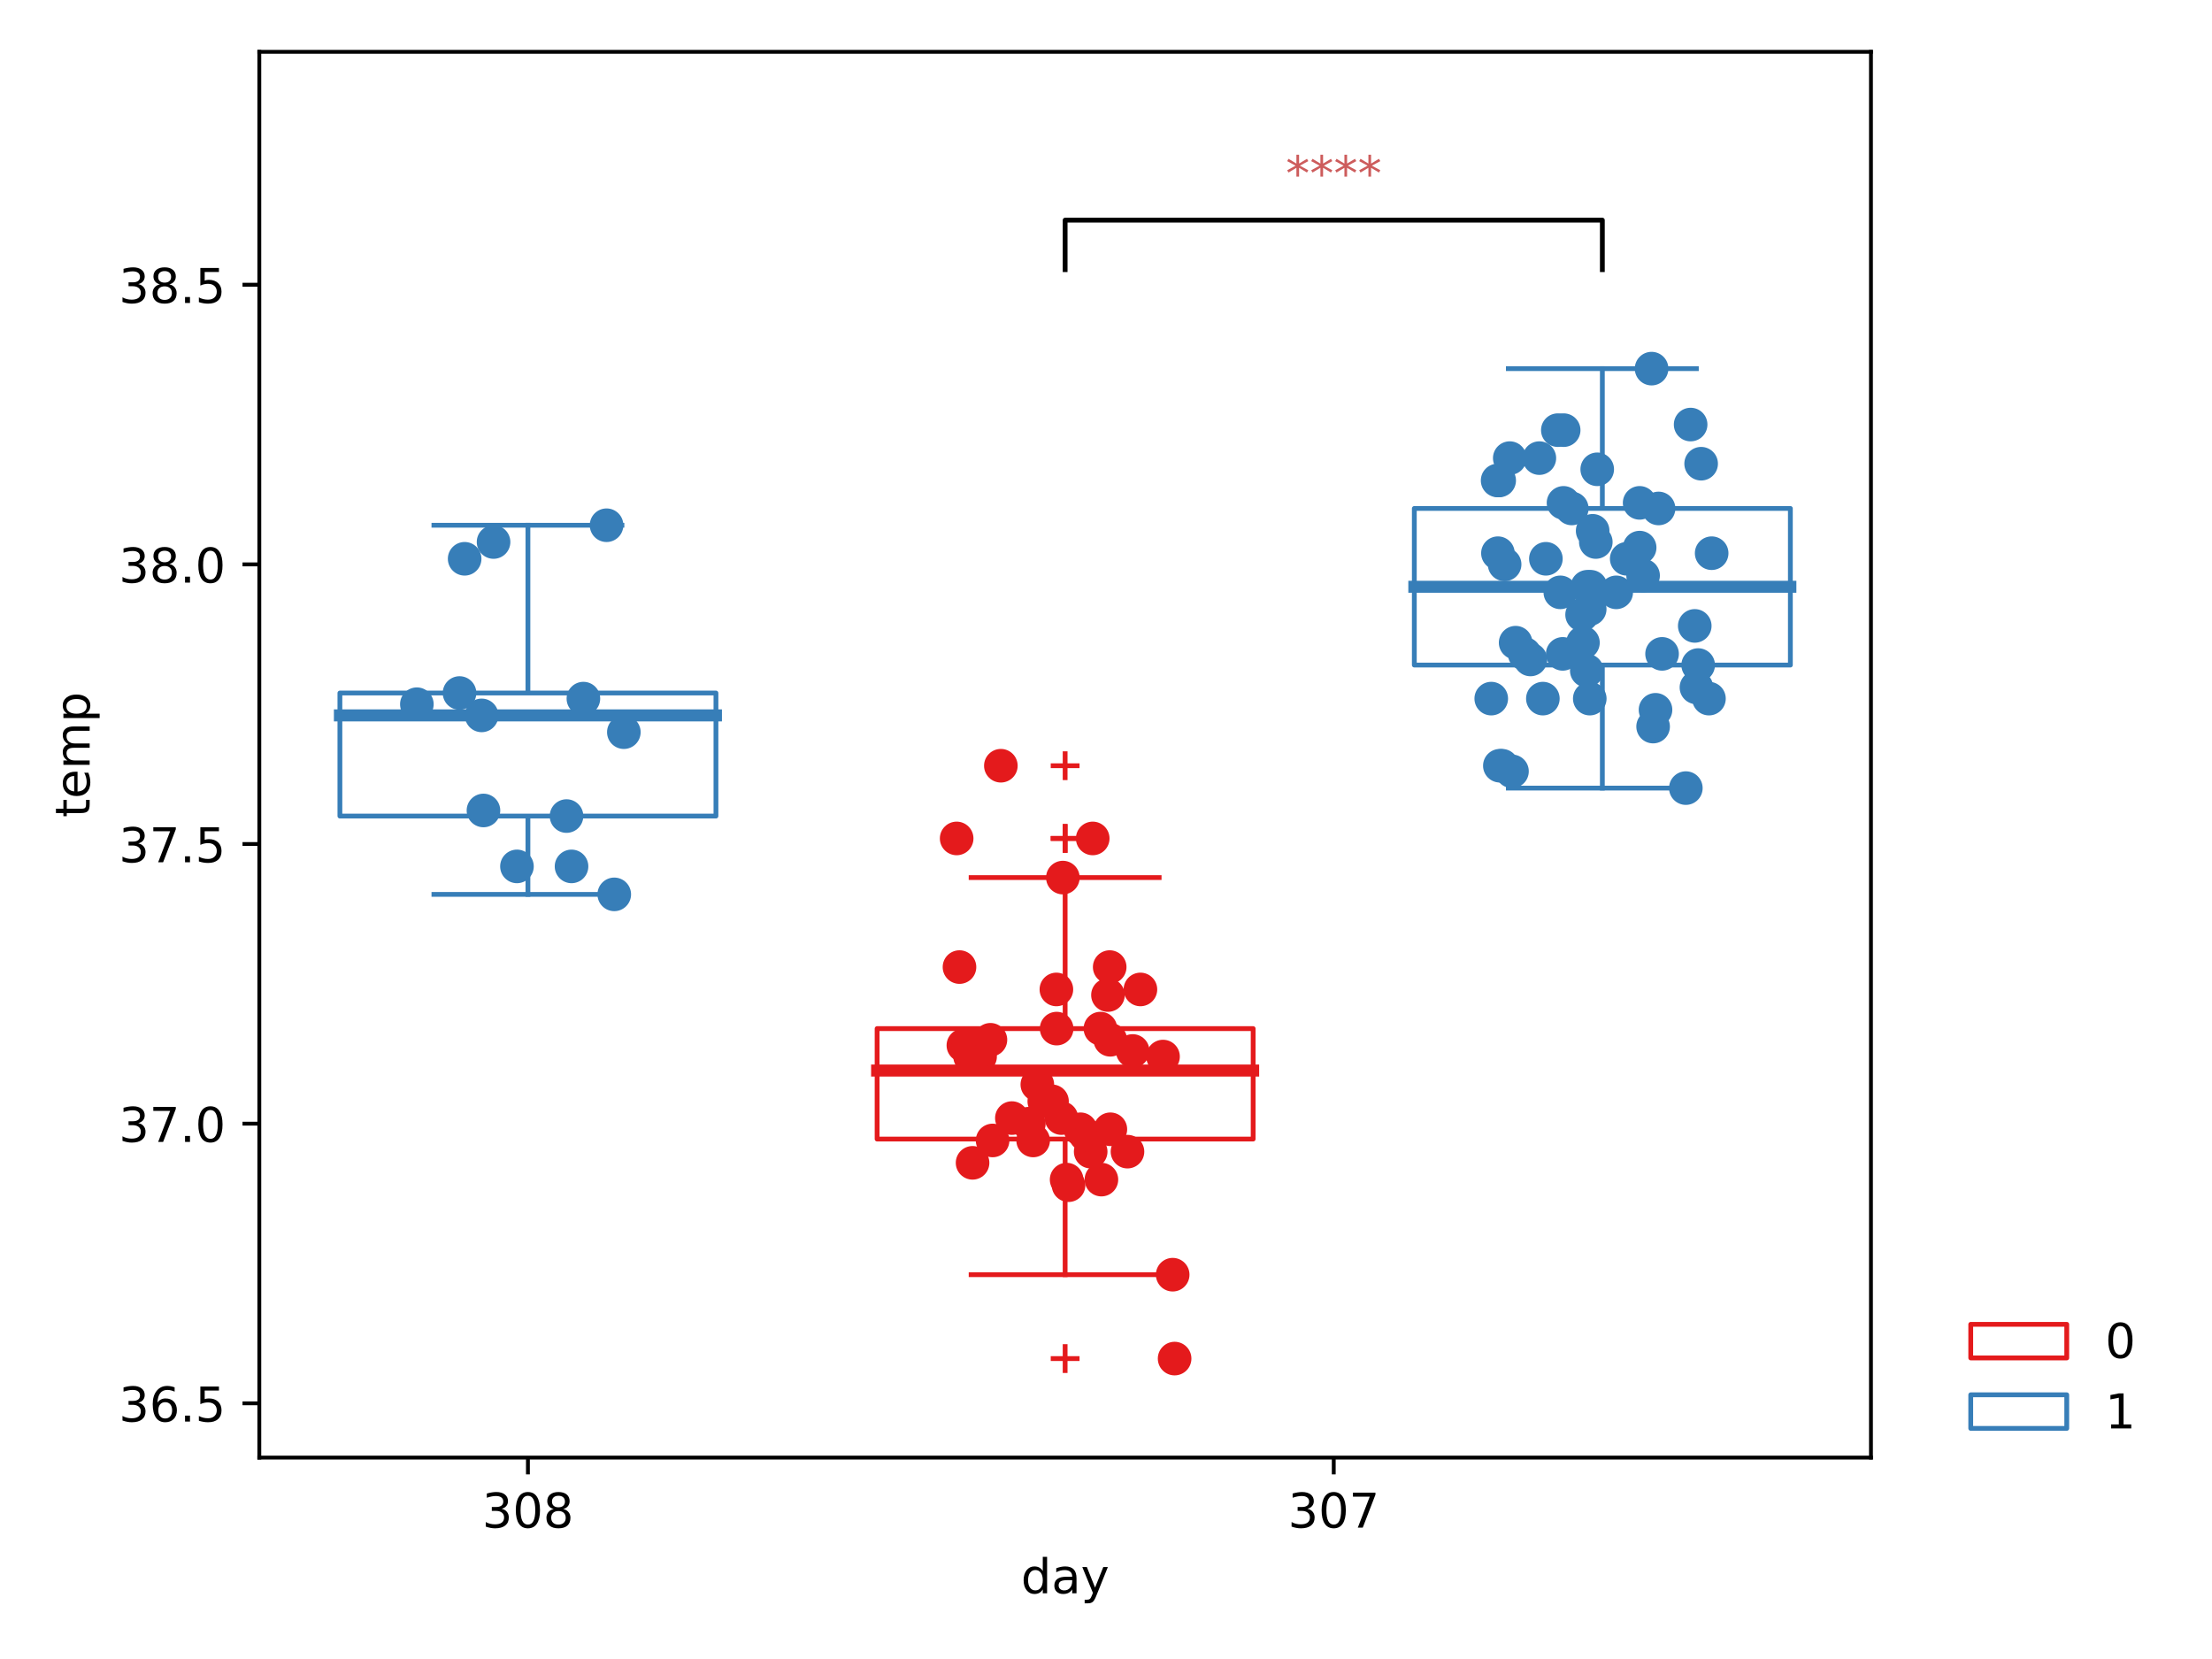 <?xml version="1.0" encoding="utf-8" standalone="no"?>
<!DOCTYPE svg PUBLIC "-//W3C//DTD SVG 1.1//EN"
  "http://www.w3.org/Graphics/SVG/1.1/DTD/svg11.dtd">
<!-- Created with matplotlib (https://matplotlib.org/) -->
<svg height="345.6pt" version="1.1" viewBox="0 0 460.8 345.6" width="460.8pt" xmlns="http://www.w3.org/2000/svg" xmlns:xlink="http://www.w3.org/1999/xlink">
 <defs>
  <style type="text/css">
*{stroke-linecap:butt;stroke-linejoin:round;}
  </style>
 </defs>
 <g id="figure_1">
  <g id="patch_1">
   <path d="M 0 345.6 
L 460.8 345.6 
L 460.8 0 
L 0 0 
z
" style="fill:#ffffff;"/>
  </g>
  <g id="axes_1">
   <g id="patch_2">
    <path d="M 54.02 303.64 
L 389.754 303.64 
L 389.754 10.8 
L 54.02 10.8 
z
" style="fill:#ffffff;"/>
   </g>
   <g id="matplotlib.axis_1">
    <g id="xtick_1">
     <g id="line2d_1">
      <defs>
       <path d="M 0 0 
L 0 3.5 
" id="mf31769c361" style="stroke:#000000;stroke-width:0.8;"/>
      </defs>
      <g>
       <use style="stroke:#000000;stroke-width:0.8;" x="109.976" xlink:href="#mf31769c361" y="303.64"/>
      </g>
     </g>
     <g id="text_1">
      <!-- 308 -->
      <defs>
       <path d="M 40.578 39.312 
Q 47.656 37.797 51.625 33 
Q 55.609 28.219 55.609 21.188 
Q 55.609 10.406 48.188 4.484 
Q 40.766 -1.422 27.094 -1.422 
Q 22.516 -1.422 17.656 -0.516 
Q 12.797 0.391 7.625 2.203 
L 7.625 11.719 
Q 11.719 9.328 16.594 8.109 
Q 21.484 6.891 26.812 6.891 
Q 36.078 6.891 40.938 10.547 
Q 45.797 14.203 45.797 21.188 
Q 45.797 27.641 41.281 31.266 
Q 36.766 34.906 28.719 34.906 
L 20.219 34.906 
L 20.219 43.016 
L 29.109 43.016 
Q 36.375 43.016 40.234 45.922 
Q 44.094 48.828 44.094 54.297 
Q 44.094 59.906 40.109 62.906 
Q 36.141 65.922 28.719 65.922 
Q 24.656 65.922 20.016 65.031 
Q 15.375 64.156 9.812 62.312 
L 9.812 71.094 
Q 15.438 72.656 20.344 73.438 
Q 25.25 74.219 29.594 74.219 
Q 40.828 74.219 47.359 69.109 
Q 53.906 64.016 53.906 55.328 
Q 53.906 49.266 50.438 45.094 
Q 46.969 40.922 40.578 39.312 
z
" id="DejaVuSans-51"/>
       <path d="M 31.781 66.406 
Q 24.172 66.406 20.328 58.906 
Q 16.5 51.422 16.5 36.375 
Q 16.5 21.391 20.328 13.891 
Q 24.172 6.391 31.781 6.391 
Q 39.453 6.391 43.281 13.891 
Q 47.125 21.391 47.125 36.375 
Q 47.125 51.422 43.281 58.906 
Q 39.453 66.406 31.781 66.406 
z
M 31.781 74.219 
Q 44.047 74.219 50.516 64.516 
Q 56.984 54.828 56.984 36.375 
Q 56.984 17.969 50.516 8.266 
Q 44.047 -1.422 31.781 -1.422 
Q 19.531 -1.422 13.062 8.266 
Q 6.594 17.969 6.594 36.375 
Q 6.594 54.828 13.062 64.516 
Q 19.531 74.219 31.781 74.219 
z
" id="DejaVuSans-48"/>
       <path d="M 31.781 34.625 
Q 24.75 34.625 20.719 30.859 
Q 16.703 27.094 16.703 20.516 
Q 16.703 13.922 20.719 10.156 
Q 24.75 6.391 31.781 6.391 
Q 38.812 6.391 42.859 10.172 
Q 46.922 13.969 46.922 20.516 
Q 46.922 27.094 42.891 30.859 
Q 38.875 34.625 31.781 34.625 
z
M 21.922 38.812 
Q 15.578 40.375 12.031 44.719 
Q 8.5 49.078 8.5 55.328 
Q 8.5 64.062 14.719 69.141 
Q 20.953 74.219 31.781 74.219 
Q 42.672 74.219 48.875 69.141 
Q 55.078 64.062 55.078 55.328 
Q 55.078 49.078 51.531 44.719 
Q 48 40.375 41.703 38.812 
Q 48.828 37.156 52.797 32.312 
Q 56.781 27.484 56.781 20.516 
Q 56.781 9.906 50.312 4.234 
Q 43.844 -1.422 31.781 -1.422 
Q 19.734 -1.422 13.25 4.234 
Q 6.781 9.906 6.781 20.516 
Q 6.781 27.484 10.781 32.312 
Q 14.797 37.156 21.922 38.812 
z
M 18.312 54.391 
Q 18.312 48.734 21.844 45.562 
Q 25.391 42.391 31.781 42.391 
Q 38.141 42.391 41.719 45.562 
Q 45.312 48.734 45.312 54.391 
Q 45.312 60.062 41.719 63.234 
Q 38.141 66.406 31.781 66.406 
Q 25.391 66.406 21.844 63.234 
Q 18.312 60.062 18.312 54.391 
z
" id="DejaVuSans-56"/>
      </defs>
      <g transform="translate(100.432 318.238)scale(0.1 -0.1)">
       <use xlink:href="#DejaVuSans-51"/>
       <use x="63.623" xlink:href="#DejaVuSans-48"/>
       <use x="127.246" xlink:href="#DejaVuSans-56"/>
      </g>
     </g>
    </g>
    <g id="xtick_2">
     <g id="line2d_2">
      <g>
       <use style="stroke:#000000;stroke-width:0.8;" x="277.843" xlink:href="#mf31769c361" y="303.64"/>
      </g>
     </g>
     <g id="text_2">
      <!-- 307 -->
      <defs>
       <path d="M 8.203 72.906 
L 55.078 72.906 
L 55.078 68.703 
L 28.609 0 
L 18.312 0 
L 43.219 64.594 
L 8.203 64.594 
z
" id="DejaVuSans-55"/>
      </defs>
      <g transform="translate(268.299 318.238)scale(0.1 -0.1)">
       <use xlink:href="#DejaVuSans-51"/>
       <use x="63.623" xlink:href="#DejaVuSans-48"/>
       <use x="127.246" xlink:href="#DejaVuSans-55"/>
      </g>
     </g>
    </g>
    <g id="text_3">
     <!-- day -->
     <defs>
      <path d="M 45.406 46.391 
L 45.406 75.984 
L 54.391 75.984 
L 54.391 0 
L 45.406 0 
L 45.406 8.203 
Q 42.578 3.328 38.25 0.953 
Q 33.938 -1.422 27.875 -1.422 
Q 17.969 -1.422 11.734 6.484 
Q 5.516 14.406 5.516 27.297 
Q 5.516 40.188 11.734 48.094 
Q 17.969 56 27.875 56 
Q 33.938 56 38.25 53.625 
Q 42.578 51.266 45.406 46.391 
z
M 14.797 27.297 
Q 14.797 17.391 18.875 11.75 
Q 22.953 6.109 30.078 6.109 
Q 37.203 6.109 41.297 11.75 
Q 45.406 17.391 45.406 27.297 
Q 45.406 37.203 41.297 42.844 
Q 37.203 48.484 30.078 48.484 
Q 22.953 48.484 18.875 42.844 
Q 14.797 37.203 14.797 27.297 
z
" id="DejaVuSans-100"/>
      <path d="M 34.281 27.484 
Q 23.391 27.484 19.188 25 
Q 14.984 22.516 14.984 16.5 
Q 14.984 11.719 18.141 8.906 
Q 21.297 6.109 26.703 6.109 
Q 34.188 6.109 38.703 11.406 
Q 43.219 16.703 43.219 25.484 
L 43.219 27.484 
z
M 52.203 31.203 
L 52.203 0 
L 43.219 0 
L 43.219 8.297 
Q 40.141 3.328 35.547 0.953 
Q 30.953 -1.422 24.312 -1.422 
Q 15.922 -1.422 10.953 3.297 
Q 6 8.016 6 15.922 
Q 6 25.141 12.172 29.828 
Q 18.359 34.516 30.609 34.516 
L 43.219 34.516 
L 43.219 35.406 
Q 43.219 41.609 39.141 45 
Q 35.062 48.391 27.688 48.391 
Q 23 48.391 18.547 47.266 
Q 14.109 46.141 10.016 43.891 
L 10.016 52.203 
Q 14.938 54.109 19.578 55.047 
Q 24.219 56 28.609 56 
Q 40.484 56 46.344 49.844 
Q 52.203 43.703 52.203 31.203 
z
" id="DejaVuSans-97"/>
      <path d="M 32.172 -5.078 
Q 28.375 -14.844 24.75 -17.812 
Q 21.141 -20.797 15.094 -20.797 
L 7.906 -20.797 
L 7.906 -13.281 
L 13.188 -13.281 
Q 16.891 -13.281 18.938 -11.516 
Q 21 -9.766 23.484 -3.219 
L 25.094 0.875 
L 2.984 54.688 
L 12.5 54.688 
L 29.594 11.922 
L 46.688 54.688 
L 56.203 54.688 
z
" id="DejaVuSans-121"/>
     </defs>
     <g transform="translate(212.689 331.917)scale(0.1 -0.1)">
      <use xlink:href="#DejaVuSans-100"/>
      <use x="63.477" xlink:href="#DejaVuSans-97"/>
      <use x="124.756" xlink:href="#DejaVuSans-121"/>
     </g>
    </g>
   </g>
   <g id="matplotlib.axis_2">
    <g id="ytick_1">
     <g id="line2d_3">
      <defs>
       <path d="M 0 0 
L -3.5 0 
" id="m4936fe1e70" style="stroke:#000000;stroke-width:0.8;"/>
      </defs>
      <g>
       <use style="stroke:#000000;stroke-width:0.8;" x="54.02" xlink:href="#m4936fe1e70" y="292.338"/>
      </g>
     </g>
     <g id="text_4">
      <!-- 36.5 -->
      <defs>
       <path d="M 33.016 40.375 
Q 26.375 40.375 22.484 35.828 
Q 18.609 31.297 18.609 23.391 
Q 18.609 15.531 22.484 10.953 
Q 26.375 6.391 33.016 6.391 
Q 39.656 6.391 43.531 10.953 
Q 47.406 15.531 47.406 23.391 
Q 47.406 31.297 43.531 35.828 
Q 39.656 40.375 33.016 40.375 
z
M 52.594 71.297 
L 52.594 62.312 
Q 48.875 64.062 45.094 64.984 
Q 41.312 65.922 37.594 65.922 
Q 27.828 65.922 22.672 59.328 
Q 17.531 52.734 16.797 39.406 
Q 19.672 43.656 24.016 45.922 
Q 28.375 48.188 33.594 48.188 
Q 44.578 48.188 50.953 41.516 
Q 57.328 34.859 57.328 23.391 
Q 57.328 12.156 50.688 5.359 
Q 44.047 -1.422 33.016 -1.422 
Q 20.359 -1.422 13.672 8.266 
Q 6.984 17.969 6.984 36.375 
Q 6.984 53.656 15.188 63.938 
Q 23.391 74.219 37.203 74.219 
Q 40.922 74.219 44.703 73.484 
Q 48.484 72.75 52.594 71.297 
z
" id="DejaVuSans-54"/>
       <path d="M 10.688 12.406 
L 21 12.406 
L 21 0 
L 10.688 0 
z
" id="DejaVuSans-46"/>
       <path d="M 10.797 72.906 
L 49.516 72.906 
L 49.516 64.594 
L 19.828 64.594 
L 19.828 46.734 
Q 21.969 47.469 24.109 47.828 
Q 26.266 48.188 28.422 48.188 
Q 40.625 48.188 47.75 41.5 
Q 54.891 34.812 54.891 23.391 
Q 54.891 11.625 47.562 5.094 
Q 40.234 -1.422 26.906 -1.422 
Q 22.312 -1.422 17.547 -0.641 
Q 12.797 0.141 7.719 1.703 
L 7.719 11.625 
Q 12.109 9.234 16.797 8.062 
Q 21.484 6.891 26.703 6.891 
Q 35.156 6.891 40.078 11.328 
Q 45.016 15.766 45.016 23.391 
Q 45.016 31 40.078 35.438 
Q 35.156 39.891 26.703 39.891 
Q 22.75 39.891 18.812 39.016 
Q 14.891 38.141 10.797 36.281 
z
" id="DejaVuSans-53"/>
      </defs>
      <g transform="translate(24.754 296.138)scale(0.1 -0.1)">
       <use xlink:href="#DejaVuSans-51"/>
       <use x="63.623" xlink:href="#DejaVuSans-54"/>
       <use x="127.246" xlink:href="#DejaVuSans-46"/>
       <use x="159.033" xlink:href="#DejaVuSans-53"/>
      </g>
     </g>
    </g>
    <g id="ytick_2">
     <g id="line2d_4">
      <g>
       <use style="stroke:#000000;stroke-width:0.8;" x="54.02" xlink:href="#m4936fe1e70" y="234.083"/>
      </g>
     </g>
     <g id="text_5">
      <!-- 37.0 -->
      <g transform="translate(24.754 237.882)scale(0.1 -0.1)">
       <use xlink:href="#DejaVuSans-51"/>
       <use x="63.623" xlink:href="#DejaVuSans-55"/>
       <use x="127.246" xlink:href="#DejaVuSans-46"/>
       <use x="159.033" xlink:href="#DejaVuSans-48"/>
      </g>
     </g>
    </g>
    <g id="ytick_3">
     <g id="line2d_5">
      <g>
       <use style="stroke:#000000;stroke-width:0.8;" x="54.02" xlink:href="#m4936fe1e70" y="175.827"/>
      </g>
     </g>
     <g id="text_6">
      <!-- 37.5 -->
      <g transform="translate(24.754 179.626)scale(0.1 -0.1)">
       <use xlink:href="#DejaVuSans-51"/>
       <use x="63.623" xlink:href="#DejaVuSans-55"/>
       <use x="127.246" xlink:href="#DejaVuSans-46"/>
       <use x="159.033" xlink:href="#DejaVuSans-53"/>
      </g>
     </g>
    </g>
    <g id="ytick_4">
     <g id="line2d_6">
      <g>
       <use style="stroke:#000000;stroke-width:0.8;" x="54.02" xlink:href="#m4936fe1e70" y="117.571"/>
      </g>
     </g>
     <g id="text_7">
      <!-- 38.0 -->
      <g transform="translate(24.754 121.37)scale(0.1 -0.1)">
       <use xlink:href="#DejaVuSans-51"/>
       <use x="63.623" xlink:href="#DejaVuSans-56"/>
       <use x="127.246" xlink:href="#DejaVuSans-46"/>
       <use x="159.033" xlink:href="#DejaVuSans-48"/>
      </g>
     </g>
    </g>
    <g id="ytick_5">
     <g id="line2d_7">
      <g>
       <use style="stroke:#000000;stroke-width:0.8;" x="54.02" xlink:href="#m4936fe1e70" y="59.315"/>
      </g>
     </g>
     <g id="text_8">
      <!-- 38.5 -->
      <g transform="translate(24.754 63.115)scale(0.1 -0.1)">
       <use xlink:href="#DejaVuSans-51"/>
       <use x="63.623" xlink:href="#DejaVuSans-56"/>
       <use x="127.246" xlink:href="#DejaVuSans-46"/>
       <use x="159.033" xlink:href="#DejaVuSans-53"/>
      </g>
     </g>
    </g>
    <g id="text_9">
     <!-- temp -->
     <defs>
      <path d="M 18.312 70.219 
L 18.312 54.688 
L 36.812 54.688 
L 36.812 47.703 
L 18.312 47.703 
L 18.312 18.016 
Q 18.312 11.328 20.141 9.422 
Q 21.969 7.516 27.594 7.516 
L 36.812 7.516 
L 36.812 0 
L 27.594 0 
Q 17.188 0 13.234 3.875 
Q 9.281 7.766 9.281 18.016 
L 9.281 47.703 
L 2.688 47.703 
L 2.688 54.688 
L 9.281 54.688 
L 9.281 70.219 
z
" id="DejaVuSans-116"/>
      <path d="M 56.203 29.594 
L 56.203 25.203 
L 14.891 25.203 
Q 15.484 15.922 20.484 11.062 
Q 25.484 6.203 34.422 6.203 
Q 39.594 6.203 44.453 7.469 
Q 49.312 8.734 54.109 11.281 
L 54.109 2.781 
Q 49.266 0.734 44.188 -0.344 
Q 39.109 -1.422 33.891 -1.422 
Q 20.797 -1.422 13.156 6.188 
Q 5.516 13.812 5.516 26.812 
Q 5.516 40.234 12.766 48.109 
Q 20.016 56 32.328 56 
Q 43.359 56 49.781 48.891 
Q 56.203 41.797 56.203 29.594 
z
M 47.219 32.234 
Q 47.125 39.594 43.094 43.984 
Q 39.062 48.391 32.422 48.391 
Q 24.906 48.391 20.391 44.141 
Q 15.875 39.891 15.188 32.172 
z
" id="DejaVuSans-101"/>
      <path d="M 52 44.188 
Q 55.375 50.25 60.062 53.125 
Q 64.75 56 71.094 56 
Q 79.641 56 84.281 50.016 
Q 88.922 44.047 88.922 33.016 
L 88.922 0 
L 79.891 0 
L 79.891 32.719 
Q 79.891 40.578 77.094 44.375 
Q 74.312 48.188 68.609 48.188 
Q 61.625 48.188 57.562 43.547 
Q 53.516 38.922 53.516 30.906 
L 53.516 0 
L 44.484 0 
L 44.484 32.719 
Q 44.484 40.625 41.703 44.406 
Q 38.922 48.188 33.109 48.188 
Q 26.219 48.188 22.156 43.531 
Q 18.109 38.875 18.109 30.906 
L 18.109 0 
L 9.078 0 
L 9.078 54.688 
L 18.109 54.688 
L 18.109 46.188 
Q 21.188 51.219 25.484 53.609 
Q 29.781 56 35.688 56 
Q 41.656 56 45.828 52.969 
Q 50 49.953 52 44.188 
z
" id="DejaVuSans-109"/>
      <path d="M 18.109 8.203 
L 18.109 -20.797 
L 9.078 -20.797 
L 9.078 54.688 
L 18.109 54.688 
L 18.109 46.391 
Q 20.953 51.266 25.266 53.625 
Q 29.594 56 35.594 56 
Q 45.562 56 51.781 48.094 
Q 58.016 40.188 58.016 27.297 
Q 58.016 14.406 51.781 6.484 
Q 45.562 -1.422 35.594 -1.422 
Q 29.594 -1.422 25.266 0.953 
Q 20.953 3.328 18.109 8.203 
z
M 48.688 27.297 
Q 48.688 37.203 44.609 42.844 
Q 40.531 48.484 33.406 48.484 
Q 26.266 48.484 22.188 42.844 
Q 18.109 37.203 18.109 27.297 
Q 18.109 17.391 22.188 11.75 
Q 26.266 6.109 33.406 6.109 
Q 40.531 6.109 44.609 11.75 
Q 48.688 17.391 48.688 27.297 
z
" id="DejaVuSans-112"/>
     </defs>
     <g transform="translate(18.675 170.301)rotate(-90)scale(0.1 -0.1)">
      <use xlink:href="#DejaVuSans-116"/>
      <use x="39.209" xlink:href="#DejaVuSans-101"/>
      <use x="100.732" xlink:href="#DejaVuSans-109"/>
      <use x="198.145" xlink:href="#DejaVuSans-112"/>
     </g>
    </g>
   </g>
   <g id="line2d_8">
    <path clip-path="url(#p70b1ee09ab)" d="M 109.976 170.001 
L 109.976 186.313 
" style="fill:none;stroke:#377eb8;stroke-linecap:square;"/>
   </g>
   <g id="line2d_9">
    <path clip-path="url(#p70b1ee09ab)" d="M 109.976 144.369 
L 109.976 109.415 
" style="fill:none;stroke:#377eb8;stroke-linecap:square;"/>
   </g>
   <g id="line2d_10">
    <path clip-path="url(#p70b1ee09ab)" d="M 90.391 186.313 
L 129.56 186.313 
" style="fill:none;stroke:#377eb8;stroke-linecap:square;"/>
   </g>
   <g id="line2d_11">
    <path clip-path="url(#p70b1ee09ab)" d="M 90.391 109.415 
L 129.56 109.415 
" style="fill:none;stroke:#377eb8;stroke-linecap:square;"/>
   </g>
   <g id="line2d_12"/>
   <g id="line2d_13">
    <path clip-path="url(#p70b1ee09ab)" d="M 221.887 237.287 
L 221.887 265.541 
" style="fill:none;stroke:#e41a1c;stroke-linecap:square;"/>
   </g>
   <g id="line2d_14">
    <path clip-path="url(#p70b1ee09ab)" d="M 221.887 214.276 
L 221.887 182.818 
" style="fill:none;stroke:#e41a1c;stroke-linecap:square;"/>
   </g>
   <g id="line2d_15">
    <path clip-path="url(#p70b1ee09ab)" d="M 202.303 265.541 
L 241.471 265.541 
" style="fill:none;stroke:#e41a1c;stroke-linecap:square;"/>
   </g>
   <g id="line2d_16">
    <path clip-path="url(#p70b1ee09ab)" d="M 202.303 182.818 
L 241.471 182.818 
" style="fill:none;stroke:#e41a1c;stroke-linecap:square;"/>
   </g>
   <g id="line2d_17">
    <defs>
     <path d="M -3 0 
L 3 0 
M 0 3 
L 0 -3 
" id="m334d2a8b8f" style="stroke:#e41a1c;"/>
    </defs>
    <g clip-path="url(#p70b1ee09ab)">
     <use style="fill-opacity:0;stroke:#e41a1c;" x="221.887" xlink:href="#m334d2a8b8f" y="283.017"/>
     <use style="fill-opacity:0;stroke:#e41a1c;" x="221.887" xlink:href="#m334d2a8b8f" y="174.662"/>
     <use style="fill-opacity:0;stroke:#e41a1c;" x="221.887" xlink:href="#m334d2a8b8f" y="159.515"/>
     <use style="fill-opacity:0;stroke:#e41a1c;" x="221.887" xlink:href="#m334d2a8b8f" y="174.662"/>
    </g>
   </g>
   <g id="line2d_18">
    <path clip-path="url(#p70b1ee09ab)" d="M 333.798 138.543 
L 333.798 164.176 
" style="fill:none;stroke:#377eb8;stroke-linecap:square;"/>
   </g>
   <g id="line2d_19">
    <path clip-path="url(#p70b1ee09ab)" d="M 333.798 105.92 
L 333.798 76.792 
" style="fill:none;stroke:#377eb8;stroke-linecap:square;"/>
   </g>
   <g id="line2d_20">
    <path clip-path="url(#p70b1ee09ab)" d="M 314.214 164.176 
L 353.383 164.176 
" style="fill:none;stroke:#377eb8;stroke-linecap:square;"/>
   </g>
   <g id="line2d_21">
    <path clip-path="url(#p70b1ee09ab)" d="M 314.214 76.792 
L 353.383 76.792 
" style="fill:none;stroke:#377eb8;stroke-linecap:square;"/>
   </g>
   <g id="line2d_22"/>
   <g id="line2d_23">
    <path clip-path="url(#p70b1ee09ab)" d="M 221.887 56.17 
L 221.887 45.858 
L 333.798 45.858 
L 333.798 56.17 
" style="fill:none;stroke:#000000;stroke-linecap:square;"/>
   </g>
   <g id="patch_3">
    <path clip-path="url(#p70b1ee09ab)" d="M 70.807 170.001 
L 149.145 170.001 
L 149.145 144.369 
L 70.807 144.369 
L 70.807 170.001 
z
" style="fill:#ffffff;stroke:#377eb8;stroke-linejoin:miter;"/>
   </g>
   <g id="patch_4">
    <path clip-path="url(#p70b1ee09ab)" d="M 182.718 237.287 
L 261.056 237.287 
L 261.056 214.276 
L 182.718 214.276 
L 182.718 237.287 
z
" style="fill:#ffffff;stroke:#e41a1c;stroke-linejoin:miter;"/>
   </g>
   <g id="patch_5">
    <path clip-path="url(#p70b1ee09ab)" d="M 294.629 138.543 
L 372.967 138.543 
L 372.967 105.92 
L 294.629 105.92 
L 294.629 138.543 
z
" style="fill:#ffffff;stroke:#377eb8;stroke-linejoin:miter;"/>
   </g>
   <g id="line2d_24">
    <path clip-path="url(#p70b1ee09ab)" d="M 70.807 149.029 
L 149.145 149.029 
" style="fill:none;stroke:#377eb8;stroke-linecap:square;stroke-width:2.5;"/>
   </g>
   <g id="line2d_25">
    <path clip-path="url(#p70b1ee09ab)" d="M 182.718 223.014 
L 261.056 223.014 
" style="fill:none;stroke:#e41a1c;stroke-linecap:square;stroke-width:2.5;"/>
   </g>
   <g id="line2d_26">
    <path clip-path="url(#p70b1ee09ab)" d="M 294.629 122.232 
L 372.967 122.232 
" style="fill:none;stroke:#377eb8;stroke-linecap:square;stroke-width:2.5;"/>
   </g>
   <g id="patch_6">
    <path d="M 54.02 303.64 
L 54.02 10.8 
" style="fill:none;stroke:#000000;stroke-linecap:square;stroke-linejoin:miter;stroke-width:0.8;"/>
   </g>
   <g id="patch_7">
    <path d="M 389.754 303.64 
L 389.754 10.8 
" style="fill:none;stroke:#000000;stroke-linecap:square;stroke-linejoin:miter;stroke-width:0.8;"/>
   </g>
   <g id="patch_8">
    <path d="M 54.02 303.64 
L 389.754 303.64 
" style="fill:none;stroke:#000000;stroke-linecap:square;stroke-linejoin:miter;stroke-width:0.8;"/>
   </g>
   <g id="patch_9">
    <path d="M 54.02 10.8 
L 389.754 10.8 
" style="fill:none;stroke:#000000;stroke-linecap:square;stroke-linejoin:miter;stroke-width:0.8;"/>
   </g>
   <g id="PathCollection_1">
    <defs>
     <path d="M 0 3 
C 0.796 3 1.559 2.684 2.121 2.121 
C 2.684 1.559 3 0.796 3 0 
C 3 -0.796 2.684 -1.559 2.121 -2.121 
C 1.559 -2.684 0.796 -3 0 -3 
C -0.796 -3 -1.559 -2.684 -2.121 -2.121 
C -2.684 -1.559 -3 -0.796 -3 0 
C -3 0.796 -2.684 1.559 -2.121 2.121 
C -1.559 2.684 -0.796 3 0 3 
z
" id="m09f2c29cd1" style="stroke:#377eb8;"/>
    </defs>
    <g clip-path="url(#p70b1ee09ab)">
     <use style="fill:#377eb8;stroke:#377eb8;" x="129.959" xlink:href="#m09f2c29cd1" y="152.525"/>
     <use style="fill:#377eb8;stroke:#377eb8;" x="119.061" xlink:href="#m09f2c29cd1" y="180.487"/>
     <use style="fill:#377eb8;stroke:#377eb8;" x="127.963" xlink:href="#m09f2c29cd1" y="186.313"/>
     <use style="fill:#377eb8;stroke:#377eb8;" x="107.691" xlink:href="#m09f2c29cd1" y="180.487"/>
     <use style="fill:#377eb8;stroke:#377eb8;" x="100.713" xlink:href="#m09f2c29cd1" y="168.836"/>
     <use style="fill:#377eb8;stroke:#377eb8;" x="118.017" xlink:href="#m09f2c29cd1" y="170.001"/>
     <use style="fill:#377eb8;stroke:#377eb8;" x="86.84" xlink:href="#m09f2c29cd1" y="146.699"/>
     <use style="fill:#377eb8;stroke:#377eb8;" x="121.532" xlink:href="#m09f2c29cd1" y="145.534"/>
     <use style="fill:#377eb8;stroke:#377eb8;" x="100.334" xlink:href="#m09f2c29cd1" y="149.029"/>
     <use style="fill:#377eb8;stroke:#377eb8;" x="95.729" xlink:href="#m09f2c29cd1" y="144.369"/>
     <use style="fill:#377eb8;stroke:#377eb8;" x="96.794" xlink:href="#m09f2c29cd1" y="116.406"/>
     <use style="fill:#377eb8;stroke:#377eb8;" x="102.818" xlink:href="#m09f2c29cd1" y="112.911"/>
     <use style="fill:#377eb8;stroke:#377eb8;" x="126.358" xlink:href="#m09f2c29cd1" y="109.415"/>
    </g>
   </g>
   <g id="PathCollection_2">
    <defs>
     <path d="M 0 3 
C 0.796 3 1.559 2.684 2.121 2.121 
C 2.684 1.559 3 0.796 3 0 
C 3 -0.796 2.684 -1.559 2.121 -2.121 
C 1.559 -2.684 0.796 -3 0 -3 
C -0.796 -3 -1.559 -2.684 -2.121 -2.121 
C -2.684 -1.559 -3 -0.796 -3 0 
C -3 0.796 -2.684 1.559 -2.121 2.121 
C -1.559 2.684 -0.796 3 0 3 
z
" id="m94db814b3f" style="stroke:#e41a1c;"/>
    </defs>
    <g clip-path="url(#p70b1ee09ab)">
     <use style="fill:#e41a1c;stroke:#e41a1c;" x="244.693" xlink:href="#m94db814b3f" y="283.017"/>
     <use style="fill:#e41a1c;stroke:#e41a1c;" x="244.292" xlink:href="#m94db814b3f" y="265.541"/>
     <use style="fill:#e41a1c;stroke:#e41a1c;" x="202.604" xlink:href="#m94db814b3f" y="242.238"/>
     <use style="fill:#e41a1c;stroke:#e41a1c;" x="231.293" xlink:href="#m94db814b3f" y="216.606"/>
     <use style="fill:#e41a1c;stroke:#e41a1c;" x="230.809" xlink:href="#m94db814b3f" y="207.285"/>
     <use style="fill:#e41a1c;stroke:#e41a1c;" x="220.065" xlink:href="#m94db814b3f" y="206.12"/>
     <use style="fill:#e41a1c;stroke:#e41a1c;" x="237.571" xlink:href="#m94db814b3f" y="206.12"/>
     <use style="fill:#e41a1c;stroke:#e41a1c;" x="222.196" xlink:href="#m94db814b3f" y="245.734"/>
     <use style="fill:#e41a1c;stroke:#e41a1c;" x="234.875" xlink:href="#m94db814b3f" y="239.908"/>
     <use style="fill:#e41a1c;stroke:#e41a1c;" x="222.596" xlink:href="#m94db814b3f" y="246.899"/>
     <use style="fill:#e41a1c;stroke:#e41a1c;" x="227.209" xlink:href="#m94db814b3f" y="239.908"/>
     <use style="fill:#e41a1c;stroke:#e41a1c;" x="214.325" xlink:href="#m94db814b3f" y="234.083"/>
     <use style="fill:#e41a1c;stroke:#e41a1c;" x="229.443" xlink:href="#m94db814b3f" y="245.734"/>
     <use style="fill:#e41a1c;stroke:#e41a1c;" x="225.082" xlink:href="#m94db814b3f" y="235.248"/>
     <use style="fill:#e41a1c;stroke:#e41a1c;" x="231.308" xlink:href="#m94db814b3f" y="235.248"/>
     <use style="fill:#e41a1c;stroke:#e41a1c;" x="210.792" xlink:href="#m94db814b3f" y="232.918"/>
     <use style="fill:#e41a1c;stroke:#e41a1c;" x="219.154" xlink:href="#m94db814b3f" y="229.422"/>
     <use style="fill:#e41a1c;stroke:#e41a1c;" x="217.544" xlink:href="#m94db814b3f" y="229.422"/>
     <use style="fill:#e41a1c;stroke:#e41a1c;" x="201.849" xlink:href="#m94db814b3f" y="217.771"/>
     <use style="fill:#e41a1c;stroke:#e41a1c;" x="216.095" xlink:href="#m94db814b3f" y="225.927"/>
     <use style="fill:#e41a1c;stroke:#e41a1c;" x="226.149" xlink:href="#m94db814b3f" y="236.413"/>
     <use style="fill:#e41a1c;stroke:#e41a1c;" x="221.121" xlink:href="#m94db814b3f" y="232.918"/>
     <use style="fill:#e41a1c;stroke:#e41a1c;" x="215.226" xlink:href="#m94db814b3f" y="237.578"/>
     <use style="fill:#e41a1c;stroke:#e41a1c;" x="206.777" xlink:href="#m94db814b3f" y="237.578"/>
     <use style="fill:#e41a1c;stroke:#e41a1c;" x="202.087" xlink:href="#m94db814b3f" y="220.101"/>
     <use style="fill:#e41a1c;stroke:#e41a1c;" x="235.953" xlink:href="#m94db814b3f" y="218.936"/>
     <use style="fill:#e41a1c;stroke:#e41a1c;" x="200.69" xlink:href="#m94db814b3f" y="217.771"/>
     <use style="fill:#e41a1c;stroke:#e41a1c;" x="206.325" xlink:href="#m94db814b3f" y="216.606"/>
     <use style="fill:#e41a1c;stroke:#e41a1c;" x="229.236" xlink:href="#m94db814b3f" y="214.276"/>
     <use style="fill:#e41a1c;stroke:#e41a1c;" x="204.169" xlink:href="#m94db814b3f" y="220.101"/>
     <use style="fill:#e41a1c;stroke:#e41a1c;" x="242.28" xlink:href="#m94db814b3f" y="220.101"/>
     <use style="fill:#e41a1c;stroke:#e41a1c;" x="220.118" xlink:href="#m94db814b3f" y="214.276"/>
     <use style="fill:#e41a1c;stroke:#e41a1c;" x="231.17" xlink:href="#m94db814b3f" y="201.459"/>
     <use style="fill:#e41a1c;stroke:#e41a1c;" x="199.879" xlink:href="#m94db814b3f" y="201.459"/>
     <use style="fill:#e41a1c;stroke:#e41a1c;" x="221.414" xlink:href="#m94db814b3f" y="182.818"/>
     <use style="fill:#e41a1c;stroke:#e41a1c;" x="227.635" xlink:href="#m94db814b3f" y="174.662"/>
     <use style="fill:#e41a1c;stroke:#e41a1c;" x="208.497" xlink:href="#m94db814b3f" y="159.515"/>
     <use style="fill:#e41a1c;stroke:#e41a1c;" x="199.29" xlink:href="#m94db814b3f" y="174.662"/>
    </g>
   </g>
   <g id="PathCollection_3">
    <g clip-path="url(#p70b1ee09ab)">
     <use style="fill:#377eb8;stroke:#377eb8;" x="342.288" xlink:href="#m09f2c29cd1" y="119.901"/>
     <use style="fill:#377eb8;stroke:#377eb8;" x="312.046" xlink:href="#m09f2c29cd1" y="115.241"/>
     <use style="fill:#377eb8;stroke:#377eb8;" x="313.441" xlink:href="#m09f2c29cd1" y="117.571"/>
     <use style="fill:#377eb8;stroke:#377eb8;" x="324.525" xlink:href="#m09f2c29cd1" y="89.608"/>
     <use style="fill:#377eb8;stroke:#377eb8;" x="327.428" xlink:href="#m09f2c29cd1" y="105.92"/>
     <use style="fill:#377eb8;stroke:#377eb8;" x="325.742" xlink:href="#m09f2c29cd1" y="89.608"/>
     <use style="fill:#377eb8;stroke:#377eb8;" x="341.566" xlink:href="#m09f2c29cd1" y="104.755"/>
     <use style="fill:#377eb8;stroke:#377eb8;" x="356.571" xlink:href="#m09f2c29cd1" y="115.241"/>
     <use style="fill:#377eb8;stroke:#377eb8;" x="325.708" xlink:href="#m09f2c29cd1" y="104.755"/>
     <use style="fill:#377eb8;stroke:#377eb8;" x="322.035" xlink:href="#m09f2c29cd1" y="116.406"/>
     <use style="fill:#377eb8;stroke:#377eb8;" x="329.579" xlink:href="#m09f2c29cd1" y="128.057"/>
     <use style="fill:#377eb8;stroke:#377eb8;" x="331.356" xlink:href="#m09f2c29cd1" y="122.232"/>
     <use style="fill:#377eb8;stroke:#377eb8;" x="341.569" xlink:href="#m09f2c29cd1" y="114.076"/>
     <use style="fill:#377eb8;stroke:#377eb8;" x="332.731" xlink:href="#m09f2c29cd1" y="97.764"/>
     <use style="fill:#377eb8;stroke:#377eb8;" x="314.512" xlink:href="#m09f2c29cd1" y="95.434"/>
     <use style="fill:#377eb8;stroke:#377eb8;" x="354.378" xlink:href="#m09f2c29cd1" y="96.599"/>
     <use style="fill:#377eb8;stroke:#377eb8;" x="312.307" xlink:href="#m09f2c29cd1" y="100.094"/>
     <use style="fill:#377eb8;stroke:#377eb8;" x="332.436" xlink:href="#m09f2c29cd1" y="112.911"/>
     <use style="fill:#377eb8;stroke:#377eb8;" x="330.676" xlink:href="#m09f2c29cd1" y="122.232"/>
     <use style="fill:#377eb8;stroke:#377eb8;" x="325.541" xlink:href="#m09f2c29cd1" y="136.213"/>
     <use style="fill:#377eb8;stroke:#377eb8;" x="318.823" xlink:href="#m09f2c29cd1" y="137.378"/>
     <use style="fill:#377eb8;stroke:#377eb8;" x="317.615" xlink:href="#m09f2c29cd1" y="136.213"/>
     <use style="fill:#377eb8;stroke:#377eb8;" x="344.874" xlink:href="#m09f2c29cd1" y="147.864"/>
     <use style="fill:#377eb8;stroke:#377eb8;" x="356.007" xlink:href="#m09f2c29cd1" y="145.534"/>
     <use style="fill:#377eb8;stroke:#377eb8;" x="310.654" xlink:href="#m09f2c29cd1" y="145.534"/>
     <use style="fill:#377eb8;stroke:#377eb8;" x="312.447" xlink:href="#m09f2c29cd1" y="159.515"/>
     <use style="fill:#377eb8;stroke:#377eb8;" x="314.976" xlink:href="#m09f2c29cd1" y="160.68"/>
     <use style="fill:#377eb8;stroke:#377eb8;" x="331.779" xlink:href="#m09f2c29cd1" y="110.58"/>
     <use style="fill:#377eb8;stroke:#377eb8;" x="320.675" xlink:href="#m09f2c29cd1" y="95.434"/>
     <use style="fill:#377eb8;stroke:#377eb8;" x="344.055" xlink:href="#m09f2c29cd1" y="76.792"/>
     <use style="fill:#377eb8;stroke:#377eb8;" x="352.189" xlink:href="#m09f2c29cd1" y="88.443"/>
     <use style="fill:#377eb8;stroke:#377eb8;" x="329.759" xlink:href="#m09f2c29cd1" y="133.883"/>
     <use style="fill:#377eb8;stroke:#377eb8;" x="325.044" xlink:href="#m09f2c29cd1" y="123.397"/>
     <use style="fill:#377eb8;stroke:#377eb8;" x="336.688" xlink:href="#m09f2c29cd1" y="123.397"/>
     <use style="fill:#377eb8;stroke:#377eb8;" x="321.408" xlink:href="#m09f2c29cd1" y="145.534"/>
     <use style="fill:#377eb8;stroke:#377eb8;" x="351.191" xlink:href="#m09f2c29cd1" y="164.176"/>
     <use style="fill:#377eb8;stroke:#377eb8;" x="353.049" xlink:href="#m09f2c29cd1" y="130.387"/>
     <use style="fill:#377eb8;stroke:#377eb8;" x="315.736" xlink:href="#m09f2c29cd1" y="133.883"/>
     <use style="fill:#377eb8;stroke:#377eb8;" x="344.374" xlink:href="#m09f2c29cd1" y="151.359"/>
     <use style="fill:#377eb8;stroke:#377eb8;" x="353.4" xlink:href="#m09f2c29cd1" y="143.204"/>
     <use style="fill:#377eb8;stroke:#377eb8;" x="353.763" xlink:href="#m09f2c29cd1" y="138.543"/>
     <use style="fill:#377eb8;stroke:#377eb8;" x="331.178" xlink:href="#m09f2c29cd1" y="145.534"/>
     <use style="fill:#377eb8;stroke:#377eb8;" x="330.558" xlink:href="#m09f2c29cd1" y="139.708"/>
     <use style="fill:#377eb8;stroke:#377eb8;" x="346.24" xlink:href="#m09f2c29cd1" y="136.213"/>
     <use style="fill:#377eb8;stroke:#377eb8;" x="338.875" xlink:href="#m09f2c29cd1" y="116.406"/>
     <use style="fill:#377eb8;stroke:#377eb8;" x="345.507" xlink:href="#m09f2c29cd1" y="105.92"/>
     <use style="fill:#377eb8;stroke:#377eb8;" x="311.982" xlink:href="#m09f2c29cd1" y="100.094"/>
     <use style="fill:#377eb8;stroke:#377eb8;" x="331.165" xlink:href="#m09f2c29cd1" y="126.892"/>
     <use style="fill:#377eb8;stroke:#377eb8;" x="312.893" xlink:href="#m09f2c29cd1" y="159.515"/>
    </g>
   </g>
   <g id="text_10">
    <!-- **** -->
    <defs>
     <path d="M 47.016 60.891 
L 29.5 51.422 
L 47.016 41.891 
L 44.188 37.109 
L 27.781 47.016 
L 27.781 28.609 
L 22.219 28.609 
L 22.219 47.016 
L 5.812 37.109 
L 2.984 41.891 
L 20.516 51.422 
L 2.984 60.891 
L 5.812 65.719 
L 22.219 55.812 
L 22.219 74.219 
L 27.781 74.219 
L 27.781 55.812 
L 44.188 65.719 
z
" id="DejaVuSans-42"/>
    </defs>
    <g style="fill:#cd5c5c;" transform="translate(267.843 39.654)scale(0.1 -0.1)">
     <use xlink:href="#DejaVuSans-42"/>
     <use x="50" xlink:href="#DejaVuSans-42"/>
     <use x="100" xlink:href="#DejaVuSans-42"/>
     <use x="150" xlink:href="#DejaVuSans-42"/>
    </g>
   </g>
   <g id="legend_1">
    <g id="patch_10">
     <path d="M 410.541 282.882 
L 430.541 282.882 
L 430.541 275.882 
L 410.541 275.882 
z
" style="fill:#ffffff;stroke:#e41a1c;stroke-linejoin:miter;"/>
    </g>
    <g id="text_11">
     <!-- 0 -->
     <g transform="translate(438.541 282.882)scale(0.1 -0.1)">
      <use xlink:href="#DejaVuSans-48"/>
     </g>
    </g>
    <g id="patch_11">
     <path d="M 410.541 297.56 
L 430.541 297.56 
L 430.541 290.56 
L 410.541 290.56 
z
" style="fill:#ffffff;stroke:#377eb8;stroke-linejoin:miter;"/>
    </g>
    <g id="text_12">
     <!-- 1 -->
     <defs>
      <path d="M 12.406 8.297 
L 28.516 8.297 
L 28.516 63.922 
L 10.984 60.406 
L 10.984 69.391 
L 28.422 72.906 
L 38.281 72.906 
L 38.281 8.297 
L 54.391 8.297 
L 54.391 0 
L 12.406 0 
z
" id="DejaVuSans-49"/>
     </defs>
     <g transform="translate(438.541 297.56)scale(0.1 -0.1)">
      <use xlink:href="#DejaVuSans-49"/>
     </g>
    </g>
   </g>
  </g>
 </g>
 <defs>
  <clipPath id="p70b1ee09ab">
   <rect height="292.84" width="335.734" x="54.02" y="10.8"/>
  </clipPath>
 </defs>
</svg>
